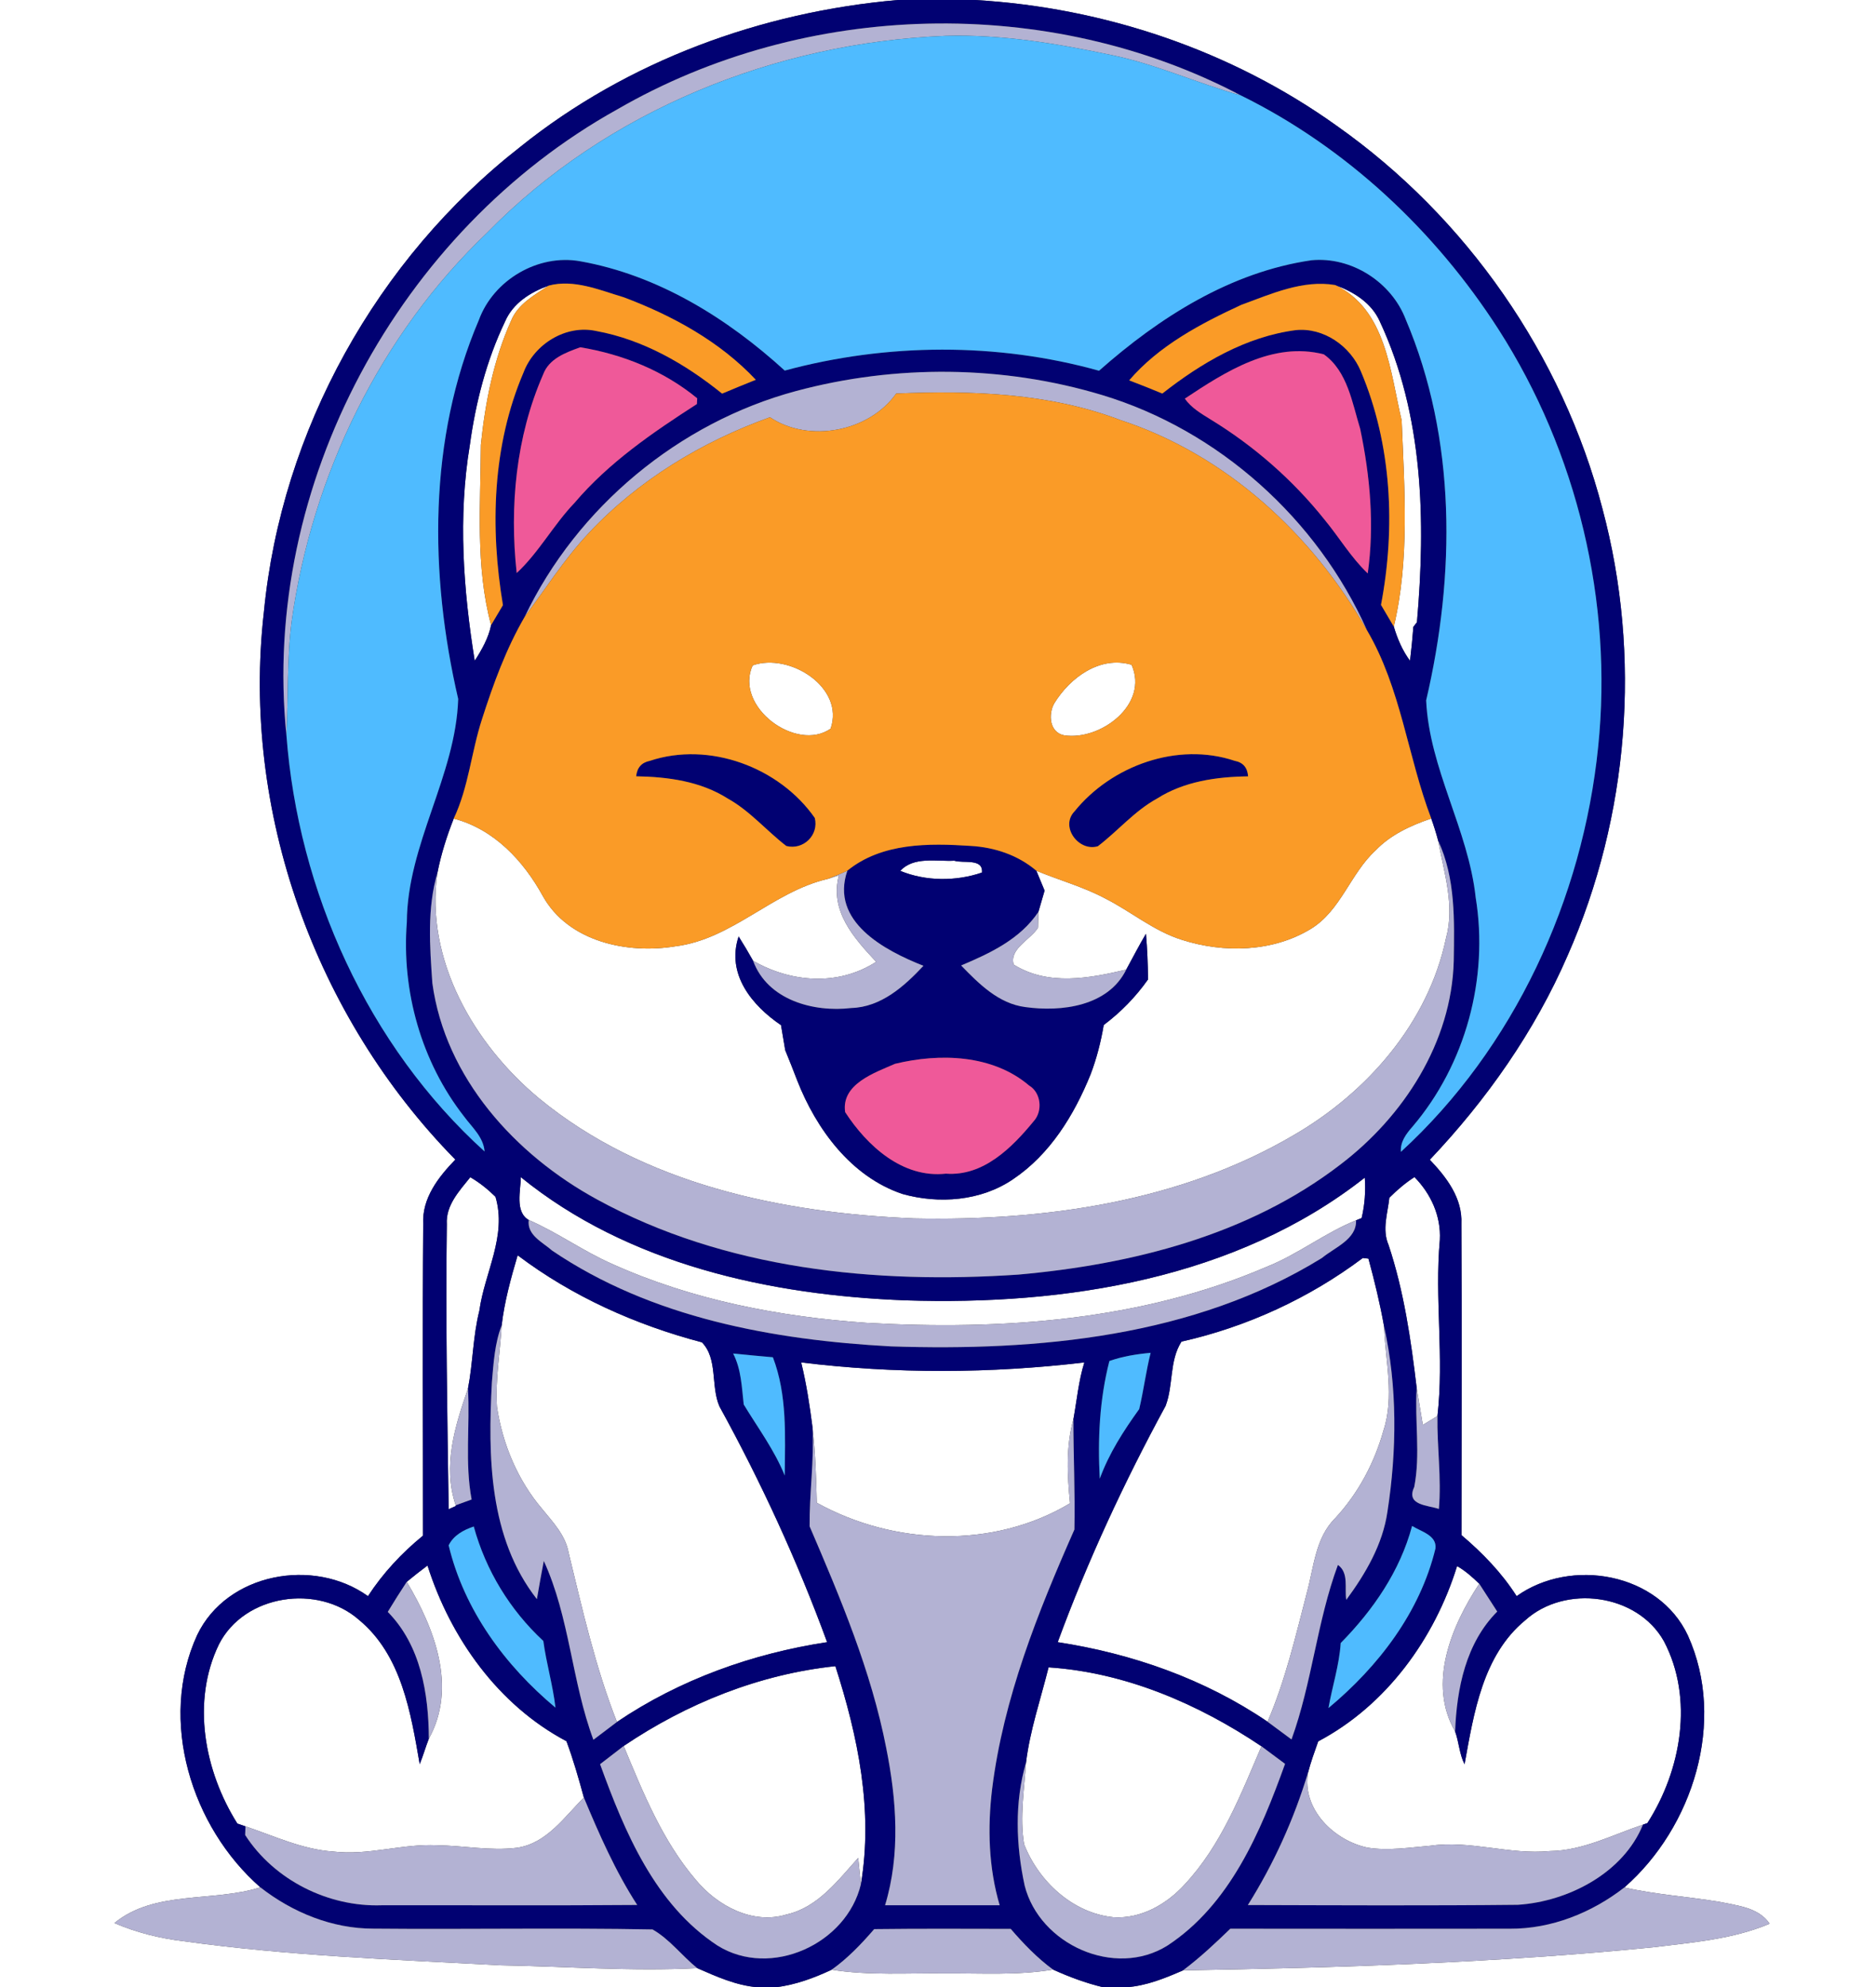 <?xml version="1.0" encoding="UTF-8" ?>
<!DOCTYPE svg PUBLIC "-//W3C//DTD SVG 1.1//EN" "http://www.w3.org/Graphics/SVG/1.1/DTD/svg11.dtd">
<svg width="236pt" height="250pt" viewBox="0 0 236 250" version="1.1" xmlns="http://www.w3.org/2000/svg">
<rect x="0" y="0" width="236" height="250" fill="#333333" stroke="none"/>
<g id="#ffffffff">
<path fill="#ffffff" opacity="1.00" d=" M 0.00 0.00 L 112.95 0.00 C 95.79 1.49 78.94 7.65 65.46 18.47 C 47.42 32.56 35.40 54.16 33.20 76.97 C 30.33 102.04 39.65 127.93 57.28 145.88 C 55.15 148.08 53.08 150.73 53.24 153.97 C 53.14 167.04 53.22 180.12 53.21 193.19 C 50.54 195.37 48.18 197.90 46.29 200.80 C 39.47 195.90 28.55 197.88 24.81 205.68 C 19.87 216.42 24.09 229.86 32.75 237.43 C 26.78 239.33 19.45 237.76 14.39 241.93 C 17.16 243.12 20.09 243.85 23.08 244.21 C 36.31 246.05 49.68 246.53 63.00 247.24 C 71.24 247.38 79.48 248.03 87.71 247.60 C 90.14 248.66 92.60 249.78 95.28 250.00 L 0.00 250.00 L 0.00 0.00 Z" />
<path fill="#ffffff" opacity="1.00" d=" M 122.65 0.00 L 236.00 0.00 L 236.00 250.00 L 141.72 250.00 C 144.22 249.82 146.55 248.87 148.82 247.88 C 168.56 247.54 188.33 246.93 207.99 244.97 C 212.92 244.36 217.98 243.97 222.62 242.01 C 221.21 239.95 218.60 239.75 216.38 239.27 C 212.37 238.60 208.31 238.35 204.34 237.45 C 212.99 229.89 217.20 216.51 212.34 205.76 C 208.66 197.87 197.65 195.91 190.79 200.80 C 188.92 197.86 186.49 195.36 183.85 193.12 C 183.86 180.07 183.91 167.02 183.84 153.97 C 184.00 150.74 181.97 148.10 179.87 145.90 C 187.01 138.37 193.07 129.75 197.21 120.20 C 204.93 102.68 206.54 82.52 201.59 64.01 C 196.56 44.69 184.48 27.34 168.18 15.84 C 154.92 6.34 138.89 0.94 122.65 0.00 Z" />
<path fill="#ffffff" opacity="1.00" d=" M 63.54 40.44 C 64.54 38.12 66.75 36.75 69.03 35.93 C 67.23 37.12 65.15 38.25 64.29 40.36 C 62.09 45.26 61.04 50.64 60.49 55.96 C 60.46 63.52 59.79 71.25 61.78 78.64 C 61.45 80.27 60.61 81.74 59.72 83.13 C 58.28 74.20 57.61 64.98 59.10 56.03 C 59.83 50.66 61.20 45.33 63.54 40.44 Z" />
<path fill="#ffffff" opacity="1.00" d=" M 167.96 35.86 C 170.29 36.71 172.55 38.10 173.59 40.46 C 179.08 52.23 179.36 65.56 178.25 78.28 L 177.80 78.86 C 177.69 80.29 177.55 81.71 177.38 83.13 C 176.43 81.85 175.79 80.35 175.34 78.83 C 177.35 70.37 176.67 61.52 176.33 52.90 C 174.88 46.81 174.39 38.92 167.96 35.86 Z" />
<path fill="#ffffff" opacity="1.00" d=" M 94.68 83.71 C 99.30 82.06 106.30 86.48 104.49 91.67 C 100.19 94.69 92.33 88.92 94.68 83.71 Z" />
<path fill="#ffffff" opacity="1.00" d=" M 132.62 88.49 C 134.60 85.25 138.38 82.45 142.35 83.63 C 144.57 88.61 138.45 93.20 133.88 92.51 C 132.01 92.15 131.85 89.86 132.62 88.49 Z" />
<path fill="#ffffff" opacity="1.00" d=" M 57.08 102.98 C 62.13 104.30 65.84 108.27 68.28 112.71 C 71.48 118.47 78.91 120.05 84.96 119.05 C 92.13 118.16 97.18 112.18 104.13 110.57 L 105.53 110.12 C 104.36 114.63 107.42 117.99 110.22 121.00 C 105.46 124.08 99.52 123.62 94.74 120.87 C 94.16 119.83 93.55 118.81 92.92 117.81 C 91.34 122.55 94.60 126.49 98.25 128.97 C 98.43 130.02 98.60 131.07 98.78 132.12 C 99.30 133.38 99.80 134.65 100.29 135.93 C 102.69 142.05 107.06 148.02 113.51 150.20 C 118.12 151.50 123.41 151.10 127.44 148.35 C 132.10 145.22 135.13 140.27 137.20 135.15 C 137.96 133.15 138.49 131.07 138.85 128.95 C 140.99 127.34 142.87 125.42 144.42 123.22 C 144.40 121.30 144.33 119.38 144.16 117.47 C 143.29 118.95 142.50 120.47 141.68 121.98 C 137.02 123.08 131.86 124.06 127.52 121.35 C 126.94 119.35 129.64 118.22 130.58 116.71 C 130.59 116.21 130.62 115.22 130.63 114.72 C 130.89 113.83 131.15 112.93 131.41 112.04 C 131.15 111.41 130.63 110.17 130.37 109.54 C 133.23 110.73 136.25 111.55 139.00 113.01 C 142.27 114.66 145.13 117.12 148.67 118.23 C 153.95 119.92 160.07 119.79 164.90 116.86 C 168.68 114.55 169.87 109.90 173.05 106.98 C 174.95 105.00 177.49 103.84 180.05 102.97 C 180.38 103.89 180.67 104.82 180.92 105.76 C 181.65 109.78 183.04 113.92 181.91 118.01 C 179.68 128.65 172.02 137.41 162.79 142.78 C 148.45 151.22 131.37 153.62 114.97 153.28 C 98.38 152.61 80.96 148.98 67.84 138.20 C 59.63 131.39 53.44 120.74 55.03 109.79 C 55.49 107.45 56.21 105.19 57.08 102.98 Z" />
<path fill="#ffffff" opacity="1.00" d=" M 113.26 109.56 C 114.94 107.71 117.82 108.40 120.05 108.28 C 121.16 108.65 123.70 107.93 123.53 109.77 C 120.27 110.89 116.46 110.88 113.26 109.56 Z" />
<path fill="#ffffff" opacity="1.00" d=" M 59.16 148.10 C 60.33 148.77 61.37 149.62 62.33 150.56 C 63.80 155.50 60.96 160.09 60.30 164.90 C 59.49 168.11 59.50 171.45 58.87 174.69 C 57.24 179.39 55.65 184.42 57.33 189.37 L 57.35 189.46 C 57.12 189.56 56.67 189.76 56.44 189.86 C 56.27 177.92 56.05 165.97 56.21 154.02 C 56.06 151.63 57.78 149.83 59.16 148.10 Z" />
<path fill="#ffffff" opacity="1.00" d=" M 113.95 163.59 C 134.02 164.24 155.50 160.89 171.69 148.15 C 171.81 149.86 171.69 151.57 171.29 153.24 C 171.12 153.31 170.77 153.45 170.59 153.52 C 166.65 155.11 163.28 157.81 159.32 159.38 C 143.55 166.16 125.99 167.38 109.03 166.42 C 98.06 165.66 87.05 163.54 76.99 159.00 C 73.37 157.41 70.15 155.06 66.52 153.48 C 64.74 152.46 65.51 149.75 65.52 148.09 C 79.03 159.07 96.90 162.95 113.95 163.59 Z" />
<path fill="#ffffff" opacity="1.00" d=" M 174.78 150.68 C 175.75 149.71 176.79 148.82 177.94 148.08 C 180.01 150.19 181.29 152.98 181.13 155.98 C 180.46 163.36 181.68 170.76 180.83 178.14 C 180.37 178.42 179.45 178.98 178.99 179.26 C 178.73 177.71 178.47 176.17 178.22 174.63 C 177.50 168.55 176.62 162.45 174.68 156.62 C 173.84 154.69 174.57 152.65 174.78 150.68 Z" />
<path fill="#ffffff" opacity="1.00" d=" M 65.12 157.92 C 72.01 163.12 79.98 166.68 88.30 168.87 C 90.33 170.94 89.39 174.39 90.51 176.94 C 95.74 186.45 100.31 196.38 104.05 206.59 C 94.65 208.02 85.51 211.29 77.61 216.63 C 74.90 209.74 73.27 202.50 71.53 195.33 C 71.13 193.13 69.56 191.50 68.21 189.84 C 65.13 186.23 63.22 181.67 62.52 177.00 C 62.29 173.57 62.92 170.15 63.11 166.73 C 63.46 163.73 64.27 160.81 65.12 157.92 Z" />
<path fill="#ffffff" opacity="1.00" d=" M 171.44 158.26 C 171.62 158.28 171.98 158.32 172.15 158.34 C 172.91 161.14 173.60 163.97 174.11 166.84 C 174.27 171.19 175.44 175.69 174.04 179.96 C 172.90 184.04 170.86 187.87 167.98 190.98 C 165.47 193.46 165.29 197.13 164.41 200.34 C 162.99 205.83 161.70 211.38 159.46 216.60 C 151.58 211.24 142.44 208.03 133.06 206.59 C 136.82 196.36 141.43 186.44 146.63 176.87 C 147.63 174.25 147.08 171.21 148.63 168.78 C 156.85 166.93 164.70 163.32 171.44 158.26 Z" />
<path fill="#ffffff" opacity="1.00" d=" M 100.79 171.40 C 112.61 172.85 124.58 172.80 136.41 171.40 C 135.68 173.73 135.47 176.16 135.03 178.56 C 134.07 182.00 134.26 185.60 134.61 189.12 C 124.97 194.89 112.45 194.43 102.75 189.05 C 102.68 185.90 102.57 182.75 102.22 179.62 C 101.87 176.86 101.45 174.10 100.79 171.40 Z" />
<path fill="#ffffff" opacity="1.00" d=" M 51.17 199.00 C 52.02 198.30 52.89 197.61 53.78 196.95 C 56.68 206.08 62.68 214.51 71.26 219.05 C 72.12 221.37 72.80 223.75 73.45 226.14 C 70.97 228.61 68.76 231.92 65.02 232.46 C 61.67 232.87 58.33 232.19 54.98 232.14 C 50.59 231.93 46.30 233.46 41.91 232.93 C 38.04 232.67 34.50 230.98 30.88 229.76 C 30.62 229.68 30.12 229.50 29.86 229.41 C 25.72 222.84 24.05 214.07 27.54 206.87 C 30.73 200.57 40.00 199.22 45.18 203.80 C 50.53 208.24 51.68 215.49 52.80 221.94 C 53.23 220.88 53.54 219.78 53.95 218.73 C 57.54 212.25 54.64 204.82 51.17 199.00 Z" />
<path fill="#ffffff" opacity="1.00" d=" M 183.30 197.02 C 184.34 197.61 185.23 198.41 186.09 199.24 C 182.59 204.55 179.56 211.78 183.05 217.82 C 183.54 219.16 183.58 220.66 184.24 221.95 C 185.41 215.53 186.51 208.25 191.88 203.83 C 196.90 199.29 205.97 200.48 209.32 206.47 C 213.11 213.67 211.50 222.71 207.24 229.35 C 207.10 229.40 206.82 229.50 206.68 229.55 C 202.84 230.83 199.12 232.82 194.98 232.87 C 189.93 233.37 184.98 231.48 179.95 232.20 C 177.32 232.42 174.66 232.86 172.03 232.44 C 167.81 231.54 163.76 227.61 164.55 223.00 C 164.90 221.66 165.37 220.37 165.83 219.07 C 174.39 214.55 180.47 206.16 183.30 197.02 Z" />
<path fill="#ffffff" opacity="1.00" d=" M 78.46 219.65 C 86.40 214.29 95.53 210.62 105.09 209.61 C 107.93 218.44 109.87 227.76 108.30 237.04 C 108.21 236.21 108.05 234.56 107.96 233.73 C 105.40 236.57 102.89 239.96 98.94 240.85 C 94.66 242.16 90.21 239.74 87.52 236.48 C 83.34 231.58 80.90 225.54 78.46 219.65 Z" />
<path fill="#ffffff" opacity="1.00" d=" M 129.07 221.75 C 129.57 217.66 130.92 213.75 131.91 209.76 C 141.55 210.39 150.74 214.35 158.69 219.69 C 156.09 225.77 153.63 232.14 149.05 237.05 C 146.77 239.56 143.52 241.43 140.04 241.19 C 134.93 240.67 130.65 236.66 128.83 232.01 C 128.26 228.61 128.86 225.15 129.07 221.75 Z" />
<path fill="#ffffff" opacity="1.00" d=" M 97.63 250.00 C 100.07 249.70 102.40 248.84 104.62 247.80 C 109.37 248.55 114.19 248.20 118.98 248.26 C 123.48 248.23 128.01 248.53 132.47 247.78 C 134.50 248.70 136.59 249.48 138.76 250.00 L 97.63 250.00 Z" />
</g>
<g id="#010172ff">
<path fill="#010172" opacity="1.00" d=" M 112.95 0.00 L 122.65 0.00 C 138.89 0.94 154.92 6.34 168.18 15.84 C 184.48 27.34 196.56 44.69 201.59 64.01 C 206.54 82.52 204.93 102.68 197.21 120.20 C 193.07 129.75 187.01 138.37 179.87 145.90 C 181.97 148.10 184.00 150.74 183.84 153.97 C 183.91 167.02 183.86 180.07 183.85 193.12 C 186.49 195.36 188.92 197.86 190.79 200.80 C 197.65 195.91 208.66 197.87 212.34 205.76 C 217.20 216.51 212.99 229.89 204.34 237.45 C 200.25 240.63 195.18 242.67 189.95 242.64 C 178.22 242.66 166.50 242.65 154.77 242.64 C 152.87 244.48 150.94 246.29 148.82 247.88 C 146.55 248.87 144.22 249.82 141.72 250.00 L 138.76 250.00 C 136.59 249.48 134.50 248.70 132.47 247.78 C 130.48 246.32 128.76 244.53 127.15 242.66 C 121.42 242.65 115.70 242.62 109.97 242.69 C 108.36 244.56 106.64 246.36 104.62 247.80 C 102.40 248.84 100.07 249.70 97.63 250.00 L 95.28 250.00 C 92.60 249.78 90.14 248.66 87.71 247.60 C 85.79 246.05 84.25 243.96 82.09 242.73 C 70.39 242.51 58.68 242.74 46.97 242.63 C 41.80 242.64 36.79 240.59 32.75 237.43 C 24.09 229.86 19.87 216.42 24.81 205.68 C 28.55 197.88 39.47 195.90 46.29 200.80 C 48.18 197.90 50.54 195.37 53.21 193.19 C 53.22 180.12 53.14 167.04 53.24 153.97 C 53.08 150.73 55.15 148.08 57.28 145.88 C 39.65 127.93 30.33 102.04 33.20 76.97 C 35.40 54.16 47.42 32.56 65.46 18.47 C 78.94 7.65 95.79 1.49 112.95 0.00 M 77.67 13.75 C 50.18 29.03 32.83 61.04 36.03 92.45 C 37.50 112.10 46.29 131.58 60.96 144.86 C 60.82 143.05 59.39 141.83 58.38 140.46 C 53.01 133.59 50.50 124.69 51.18 116.01 C 51.23 106.21 57.33 97.61 57.64 87.93 C 54.01 72.28 53.84 55.23 60.24 40.26 C 62.08 35.22 67.70 31.91 73.00 32.87 C 82.77 34.61 91.47 40.01 98.72 46.62 C 111.55 43.15 125.45 43.06 138.26 46.64 C 145.84 39.93 154.80 34.22 164.99 32.74 C 170.01 32.26 175.03 35.48 176.83 40.16 C 183.24 55.22 183.09 72.38 179.41 88.11 C 179.80 96.70 184.72 104.37 185.64 112.91 C 187.30 123.06 184.37 133.91 177.68 141.75 C 176.89 142.65 176.14 143.64 176.23 144.91 C 190.48 131.85 199.11 113.09 201.05 93.95 C 202.92 75.71 198.42 56.89 188.52 41.45 C 180.56 29.05 169.36 18.54 156.11 12.01 C 131.90 -0.73 101.32 0.08 77.67 13.75 M 63.54 40.44 C 61.20 45.33 59.83 50.66 59.10 56.03 C 57.61 64.98 58.28 74.20 59.72 83.13 C 60.61 81.74 61.45 80.27 61.78 78.64 C 62.16 78.01 62.90 76.76 63.27 76.13 C 61.64 66.39 61.93 56.04 65.86 46.86 C 67.21 43.28 71.19 40.81 75.00 41.64 C 80.90 42.72 86.23 45.79 90.84 49.52 C 92.25 48.92 93.67 48.35 95.08 47.78 C 90.58 42.97 84.59 39.70 78.47 37.40 C 75.44 36.50 72.21 35.09 69.03 35.93 C 66.75 36.75 64.54 38.12 63.54 40.44 M 156.16 38.35 C 151.03 40.72 145.77 43.50 142.05 47.85 C 143.45 48.39 144.84 48.93 146.22 49.51 C 151.12 45.66 156.75 42.34 163.02 41.53 C 166.51 41.18 169.87 43.53 171.19 46.70 C 175.09 55.92 175.58 66.35 173.73 76.10 C 174.13 76.78 174.94 78.15 175.34 78.83 C 175.79 80.35 176.43 81.85 177.38 83.13 C 177.55 81.71 177.69 80.29 177.80 78.86 L 178.25 78.28 C 179.36 65.56 179.08 52.23 173.59 40.46 C 172.55 38.10 170.29 36.71 167.96 35.86 C 163.90 35.17 159.91 36.98 156.16 38.35 M 68.31 47.15 C 64.91 54.92 64.08 63.71 65.00 72.09 C 67.81 69.48 69.62 66.03 72.27 63.27 C 76.58 58.19 82.11 54.41 87.67 50.83 L 87.71 50.11 C 83.51 46.65 78.34 44.57 73.00 43.69 C 71.15 44.36 69.04 45.12 68.31 47.15 M 149.05 50.15 C 149.87 51.32 151.12 52.04 152.31 52.78 C 157.76 56.11 162.64 60.38 166.63 65.38 C 168.47 67.60 169.95 70.13 172.06 72.14 C 172.92 66.07 172.36 59.91 171.11 53.94 C 170.10 50.67 169.52 46.71 166.54 44.58 C 160.12 42.92 154.16 46.75 149.05 50.15 M 100.16 49.19 C 85.40 53.15 72.58 63.82 66.01 77.59 C 63.66 81.63 62.05 86.06 60.63 90.49 C 59.29 94.61 58.95 99.03 57.08 102.98 C 56.21 105.19 55.49 107.45 55.03 109.79 C 53.71 114.27 54.07 119.07 54.39 123.68 C 56.01 135.61 64.83 145.29 75.10 150.89 C 91.18 159.69 110.09 161.57 128.11 160.35 C 142.40 159.08 157.05 155.40 168.60 146.52 C 176.58 140.46 182.61 131.13 182.88 120.91 C 182.96 115.82 183.12 110.49 180.92 105.76 C 180.67 104.82 180.38 103.89 180.05 102.97 C 177.08 95.19 176.26 86.59 171.96 79.28 C 165.73 65.30 153.32 54.12 138.62 49.69 C 126.19 45.95 112.69 45.83 100.16 49.19 M 59.16 148.10 C 57.78 149.83 56.06 151.63 56.21 154.02 C 56.05 165.97 56.27 177.92 56.44 189.86 C 56.67 189.76 57.12 189.56 57.35 189.46 L 57.33 189.37 C 57.83 189.19 58.83 188.82 59.33 188.64 C 58.46 184.01 59.14 179.34 58.87 174.69 C 59.50 171.45 59.49 168.11 60.30 164.90 C 60.96 160.09 63.80 155.50 62.33 150.56 C 61.37 149.62 60.33 148.77 59.16 148.10 M 113.95 163.59 C 96.90 162.95 79.03 159.07 65.52 148.09 C 65.51 149.75 64.74 152.46 66.52 153.48 C 66.26 155.39 68.28 156.28 69.46 157.33 C 81.93 165.79 97.28 168.58 112.07 169.38 C 130.58 169.99 150.22 168.20 166.31 158.25 C 167.90 156.93 170.69 155.91 170.59 153.52 C 170.77 153.45 171.12 153.31 171.29 153.24 C 171.69 151.57 171.81 149.86 171.69 148.15 C 155.50 160.89 134.02 164.24 113.95 163.59 M 174.78 150.68 C 174.57 152.65 173.84 154.69 174.68 156.62 C 176.62 162.45 177.50 168.55 178.22 174.63 C 177.95 178.77 178.71 182.95 177.91 187.07 C 176.81 189.40 179.64 189.35 181.01 189.83 C 181.35 185.93 180.77 182.04 180.83 178.14 C 181.68 170.76 180.46 163.36 181.13 155.98 C 181.29 152.98 180.01 150.19 177.94 148.08 C 176.79 148.82 175.75 149.71 174.78 150.68 M 65.12 157.92 C 64.27 160.81 63.46 163.73 63.11 166.73 C 62.23 169.01 62.09 171.47 61.88 173.88 C 61.38 183.21 61.49 193.45 67.54 201.18 C 67.82 199.57 68.10 197.96 68.41 196.37 C 71.68 203.50 71.92 211.55 74.65 218.87 C 75.64 218.12 76.62 217.38 77.61 216.63 C 85.51 211.29 94.65 208.02 104.05 206.59 C 100.31 196.38 95.74 186.45 90.51 176.94 C 89.39 174.39 90.33 170.94 88.30 168.87 C 79.98 166.68 72.01 163.12 65.12 157.92 M 171.44 158.26 C 164.70 163.32 156.85 166.93 148.63 168.78 C 147.08 171.21 147.63 174.25 146.63 176.87 C 141.43 186.44 136.82 196.36 133.06 206.59 C 142.44 208.03 151.58 211.24 159.46 216.60 C 160.46 217.35 161.46 218.08 162.47 218.83 C 165.06 211.69 165.67 204.00 168.31 196.87 C 169.72 197.88 169.12 199.80 169.36 201.27 C 171.79 197.97 173.95 194.29 174.54 190.17 C 175.73 182.46 175.80 174.47 174.11 166.84 C 173.60 163.97 172.91 161.14 172.15 158.34 C 171.98 158.32 171.62 158.28 171.44 158.26 M 92.23 170.28 C 93.26 172.28 93.31 174.51 93.56 176.69 C 95.34 179.63 97.42 182.41 98.72 185.63 C 98.76 180.64 99.05 175.51 97.23 170.75 C 95.56 170.60 93.89 170.45 92.23 170.28 M 139.56 171.22 C 138.32 176.06 138.08 181.05 138.35 186.03 C 139.51 182.84 141.34 180.01 143.31 177.27 C 143.87 174.93 144.16 172.53 144.75 170.19 C 142.99 170.35 141.23 170.63 139.56 171.22 M 100.79 171.40 C 101.45 174.10 101.87 176.86 102.22 179.62 C 102.43 183.76 101.81 187.89 101.85 192.02 C 105.73 201.06 109.60 210.21 111.49 219.92 C 112.79 226.41 113.29 233.28 111.34 239.69 C 116.15 239.69 120.95 239.69 125.76 239.69 C 124.36 234.95 124.22 229.94 124.81 225.05 C 126.23 213.64 130.55 202.86 135.16 192.42 C 135.26 187.82 135.03 183.17 135.03 178.56 C 135.47 176.16 135.68 173.73 136.41 171.40 C 124.58 172.80 112.61 172.85 100.79 171.40 M 56.44 194.41 C 58.39 202.55 63.53 209.53 69.88 214.83 C 69.55 212.00 68.73 209.26 68.35 206.44 C 64.16 202.55 61.11 197.56 59.60 192.04 C 58.32 192.47 57.06 193.14 56.44 194.41 M 177.64 191.97 C 176.12 197.66 172.74 202.55 168.66 206.70 C 168.48 209.48 167.60 212.14 167.12 214.88 C 173.40 209.65 178.63 202.85 180.58 194.81 C 180.78 193.14 178.75 192.67 177.64 191.97 M 51.17 199.00 C 50.35 200.25 49.55 201.50 48.78 202.78 C 52.94 207.01 53.91 213.04 53.95 218.73 C 53.54 219.78 53.23 220.88 52.80 221.94 C 51.68 215.49 50.53 208.24 45.18 203.80 C 40.00 199.22 30.73 200.57 27.54 206.87 C 24.05 214.07 25.72 222.84 29.86 229.41 C 30.12 229.50 30.62 229.68 30.88 229.76 L 30.84 230.85 C 34.49 236.52 41.29 239.92 48.01 239.69 C 58.73 239.67 69.44 239.74 80.16 239.65 C 77.42 235.41 75.39 230.79 73.45 226.14 C 72.80 223.75 72.12 221.37 71.26 219.05 C 62.68 214.51 56.68 206.08 53.78 196.95 C 52.89 197.61 52.02 198.30 51.17 199.00 M 183.30 197.02 C 180.47 206.16 174.39 214.55 165.83 219.07 C 165.37 220.37 164.90 221.66 164.55 223.00 C 162.78 228.86 160.24 234.47 156.98 239.66 C 168.30 239.69 179.63 239.75 190.95 239.63 C 197.30 239.22 204.23 235.61 206.68 229.55 C 206.82 229.50 207.10 229.40 207.24 229.35 C 211.50 222.71 213.11 213.67 209.32 206.47 C 205.97 200.48 196.90 199.29 191.88 203.83 C 186.51 208.25 185.41 215.53 184.24 221.95 C 183.58 220.66 183.54 219.16 183.05 217.82 C 183.26 212.42 184.39 206.72 188.35 202.74 C 187.60 201.57 186.84 200.41 186.09 199.24 C 185.23 198.41 184.34 197.61 183.30 197.02 M 78.46 219.65 C 77.47 220.42 76.48 221.17 75.49 221.94 C 78.58 230.46 82.40 239.62 90.28 244.77 C 96.97 248.93 106.52 244.56 108.30 237.04 C 109.87 227.76 107.93 218.44 105.09 209.61 C 95.53 210.62 86.40 214.29 78.46 219.65 M 129.07 221.75 C 127.61 226.75 127.81 232.16 128.90 237.21 C 130.77 244.62 140.23 248.90 146.85 244.77 C 154.73 239.61 158.59 230.44 161.66 221.90 C 160.66 221.16 159.68 220.43 158.69 219.69 C 150.74 214.35 141.55 210.39 131.91 209.76 C 130.92 213.75 129.57 217.66 129.07 221.75 Z" />
<path fill="#010172" opacity="1.00" d=" M 81.74 95.72 C 89.21 93.23 98.04 96.51 102.50 102.90 C 103.04 105.05 101.06 106.98 98.92 106.43 C 96.42 104.50 94.35 102.02 91.57 100.47 C 88.14 98.28 84.01 97.73 80.03 97.66 C 80.14 96.57 80.71 95.93 81.74 95.72 Z" />
<path fill="#010172" opacity="1.00" d=" M 135.16 102.09 C 139.82 96.31 148.15 93.31 155.31 95.71 C 156.37 95.91 156.93 96.56 157.01 97.67 C 153.04 97.72 148.95 98.30 145.54 100.47 C 142.72 102.02 140.64 104.53 138.11 106.46 C 135.71 107.19 133.33 104.01 135.16 102.09 Z" />
<path fill="#010172" opacity="1.00" d=" M 106.60 109.53 C 110.94 106.01 116.83 106.07 122.11 106.42 C 125.11 106.59 128.06 107.57 130.37 109.54 C 130.63 110.17 131.15 111.41 131.41 112.04 C 131.15 112.93 130.89 113.83 130.63 114.72 C 128.33 118.15 124.58 119.91 120.91 121.46 C 123.14 123.76 125.62 126.26 128.97 126.69 C 133.53 127.33 139.41 126.60 141.68 121.98 C 142.50 120.47 143.29 118.95 144.16 117.47 C 144.33 119.38 144.40 121.30 144.42 123.22 C 142.87 125.42 140.99 127.34 138.85 128.95 C 138.49 131.07 137.96 133.15 137.20 135.15 C 135.13 140.27 132.10 145.22 127.44 148.35 C 123.41 151.10 118.12 151.50 113.51 150.20 C 107.06 148.02 102.69 142.05 100.29 135.93 C 99.80 134.65 99.30 133.38 98.78 132.12 C 98.60 131.07 98.43 130.02 98.25 128.97 C 94.60 126.49 91.34 122.55 92.92 117.81 C 93.55 118.81 94.16 119.83 94.74 120.87 C 96.55 125.81 102.33 127.38 107.10 126.81 C 110.84 126.70 113.76 124.08 116.17 121.50 C 111.29 119.58 104.39 115.93 106.60 109.53 M 113.26 109.56 C 116.46 110.88 120.27 110.89 123.53 109.77 C 123.70 107.93 121.16 108.65 120.05 108.28 C 117.82 108.40 114.94 107.71 113.26 109.56 M 112.60 133.83 C 110.02 134.96 105.80 136.38 106.32 139.91 C 109.07 144.14 113.54 148.26 119.00 147.65 C 123.71 148.00 127.30 144.39 130.05 141.04 C 131.19 139.78 130.97 137.46 129.47 136.57 C 124.87 132.65 118.22 132.47 112.60 133.83 Z" />
</g>
<g id="#b3b2d3ff">
<path fill="#b3b2d3" opacity="1.00" d=" M 77.67 13.75 C 101.32 0.08 131.90 -0.73 156.11 12.01 C 150.63 10.48 145.43 8.07 139.85 6.93 C 132.98 5.48 125.98 4.30 118.94 4.51 C 97.59 5.36 76.32 13.89 61.29 29.27 C 47.81 42.12 39.26 59.79 36.69 78.16 C 36.08 82.90 36.29 87.69 36.03 92.45 C 32.83 61.04 50.18 29.03 77.67 13.75 Z" />
<path fill="#b3b2d3" opacity="1.00" d=" M 100.16 49.19 C 112.69 45.83 126.19 45.95 138.62 49.69 C 153.32 54.12 165.73 65.30 171.96 79.28 C 165.10 67.22 154.28 57.22 140.96 52.85 C 131.96 49.42 122.25 49.12 112.74 49.51 C 109.33 54.33 101.75 55.77 96.86 52.49 C 88.28 55.57 80.26 60.42 74.01 67.12 C 71.00 70.34 68.63 74.07 66.01 77.59 C 72.58 63.82 85.40 53.15 100.16 49.19 Z" />
<path fill="#b3b2d3" opacity="1.00" d=" M 180.92 105.76 C 183.12 110.49 182.96 115.82 182.88 120.91 C 182.61 131.13 176.58 140.46 168.60 146.52 C 157.05 155.40 142.40 159.08 128.11 160.35 C 110.09 161.57 91.18 159.69 75.10 150.89 C 64.83 145.29 56.01 135.61 54.39 123.68 C 54.07 119.07 53.71 114.27 55.03 109.79 C 53.44 120.74 59.63 131.39 67.84 138.20 C 80.96 148.98 98.38 152.61 114.97 153.28 C 131.37 153.62 148.45 151.22 162.79 142.78 C 172.02 137.41 179.68 128.65 181.91 118.01 C 183.04 113.92 181.65 109.78 180.92 105.76 Z" />
<path fill="#b3b2d3" opacity="1.00" d=" M 104.13 110.57 C 104.96 110.25 105.79 109.91 106.60 109.53 C 104.39 115.93 111.29 119.58 116.17 121.50 C 113.76 124.08 110.84 126.70 107.10 126.81 C 102.33 127.38 96.55 125.81 94.74 120.87 C 99.52 123.62 105.46 124.08 110.22 121.00 C 107.42 117.99 104.36 114.63 105.53 110.12 L 104.13 110.57 Z" />
<path fill="#b3b2d3" opacity="1.00" d=" M 130.63 114.72 C 130.62 115.22 130.59 116.21 130.58 116.71 C 129.64 118.22 126.94 119.35 127.52 121.35 C 131.86 124.06 137.02 123.08 141.68 121.98 C 139.41 126.60 133.53 127.33 128.97 126.69 C 125.62 126.26 123.14 123.76 120.91 121.46 C 124.58 119.91 128.33 118.15 130.63 114.72 Z" />
<path fill="#b3b2d3" opacity="1.00" d=" M 66.52 153.48 C 70.15 155.06 73.37 157.41 76.99 159.00 C 87.05 163.54 98.06 165.66 109.03 166.42 C 125.99 167.38 143.55 166.16 159.32 159.38 C 163.28 157.81 166.65 155.11 170.59 153.52 C 170.69 155.91 167.90 156.93 166.31 158.25 C 150.22 168.20 130.58 169.99 112.07 169.38 C 97.28 168.58 81.93 165.79 69.46 157.33 C 68.28 156.28 66.26 155.39 66.52 153.48 Z" />
<path fill="#b3b2d3" opacity="1.00" d=" M 61.88 173.88 C 62.09 171.47 62.23 169.01 63.11 166.73 C 62.92 170.15 62.29 173.57 62.52 177.00 C 63.22 181.67 65.13 186.23 68.21 189.84 C 69.56 191.50 71.13 193.13 71.53 195.33 C 73.27 202.50 74.90 209.74 77.61 216.63 C 76.62 217.38 75.64 218.12 74.65 218.87 C 71.92 211.55 71.68 203.50 68.41 196.37 C 68.10 197.96 67.82 199.57 67.54 201.18 C 61.49 193.45 61.38 183.21 61.88 173.88 Z" />
<path fill="#b3b2d3" opacity="1.00" d=" M 174.11 166.84 C 175.80 174.47 175.73 182.46 174.54 190.17 C 173.95 194.29 171.79 197.97 169.36 201.27 C 169.12 199.80 169.72 197.88 168.31 196.87 C 165.67 204.00 165.06 211.69 162.47 218.83 C 161.46 218.08 160.46 217.35 159.46 216.60 C 161.70 211.38 162.99 205.83 164.41 200.34 C 165.29 197.13 165.47 193.46 167.98 190.98 C 170.86 187.87 172.90 184.04 174.04 179.96 C 175.44 175.69 174.27 171.19 174.11 166.84 Z" />
<path fill="#b3b2d3" opacity="1.00" d=" M 57.33 189.37 C 55.65 184.42 57.24 179.39 58.87 174.69 C 59.14 179.34 58.46 184.01 59.33 188.64 C 58.83 188.82 57.83 189.19 57.33 189.37 Z" />
<path fill="#b3b2d3" opacity="1.00" d=" M 178.22 174.63 C 178.47 176.17 178.73 177.71 178.99 179.26 C 179.45 178.98 180.37 178.42 180.83 178.14 C 180.77 182.04 181.35 185.93 181.01 189.83 C 179.64 189.35 176.81 189.40 177.91 187.07 C 178.71 182.95 177.95 178.77 178.22 174.63 Z" />
<path fill="#b3b2d3" opacity="1.00" d=" M 134.61 189.12 C 134.26 185.60 134.07 182.00 135.03 178.56 C 135.03 183.17 135.26 187.82 135.16 192.42 C 130.55 202.86 126.23 213.64 124.81 225.05 C 124.22 229.94 124.36 234.95 125.76 239.69 C 120.95 239.69 116.15 239.69 111.34 239.69 C 113.29 233.28 112.79 226.41 111.49 219.92 C 109.60 210.21 105.73 201.06 101.85 192.02 C 101.81 187.89 102.43 183.76 102.22 179.62 C 102.57 182.75 102.68 185.90 102.75 189.05 C 112.45 194.43 124.97 194.89 134.61 189.12 Z" />
<path fill="#b3b2d3" opacity="1.00" d=" M 48.78 202.78 C 49.55 201.50 50.35 200.25 51.17 199.00 C 54.64 204.82 57.54 212.25 53.95 218.73 C 53.91 213.04 52.94 207.01 48.78 202.78 Z" />
<path fill="#b3b2d3" opacity="1.00" d=" M 183.05 217.82 C 179.56 211.78 182.59 204.55 186.09 199.24 C 186.84 200.41 187.60 201.57 188.35 202.74 C 184.39 206.72 183.26 212.42 183.05 217.82 Z" />
<path fill="#b3b2d3" opacity="1.00" d=" M 75.49 221.94 C 76.48 221.17 77.47 220.42 78.46 219.65 C 80.90 225.54 83.34 231.58 87.52 236.48 C 90.21 239.74 94.66 242.16 98.94 240.85 C 102.89 239.96 105.40 236.57 107.96 233.73 C 108.05 234.56 108.21 236.21 108.30 237.04 C 106.52 244.56 96.97 248.93 90.28 244.77 C 82.40 239.62 78.58 230.46 75.49 221.94 Z" />
<path fill="#b3b2d3" opacity="1.00" d=" M 158.69 219.69 C 159.68 220.43 160.66 221.16 161.66 221.90 C 158.59 230.44 154.73 239.61 146.85 244.77 C 140.23 248.90 130.77 244.62 128.90 237.21 C 127.81 232.16 127.61 226.75 129.07 221.75 C 128.86 225.15 128.26 228.61 128.83 232.01 C 130.65 236.66 134.93 240.67 140.04 241.19 C 143.52 241.43 146.77 239.56 149.05 237.05 C 153.63 232.14 156.09 225.77 158.69 219.69 Z" />
<path fill="#b3b2d3" opacity="1.00" d=" M 156.98 239.66 C 160.24 234.47 162.78 228.86 164.55 223.00 C 163.76 227.61 167.81 231.54 172.03 232.44 C 174.66 232.86 177.32 232.42 179.95 232.20 C 184.98 231.48 189.93 233.37 194.98 232.87 C 199.12 232.82 202.84 230.83 206.68 229.55 C 204.23 235.61 197.30 239.22 190.95 239.63 C 179.63 239.75 168.30 239.69 156.98 239.66 Z" />
<path fill="#b3b2d3" opacity="1.00" d=" M 65.02 232.46 C 68.76 231.92 70.97 228.61 73.45 226.14 C 75.39 230.79 77.42 235.41 80.16 239.65 C 69.44 239.74 58.73 239.67 48.01 239.69 C 41.29 239.92 34.49 236.52 30.84 230.85 L 30.88 229.76 C 34.50 230.98 38.04 232.67 41.91 232.93 C 46.30 233.46 50.59 231.93 54.98 232.14 C 58.33 232.19 61.67 232.87 65.02 232.46 Z" />
<path fill="#b3b2d3" opacity="1.00" d=" M 32.75 237.43 C 36.79 240.59 41.80 242.64 46.97 242.63 C 58.68 242.74 70.39 242.51 82.09 242.73 C 84.25 243.96 85.79 246.05 87.71 247.60 C 79.48 248.03 71.24 247.38 63.00 247.24 C 49.68 246.53 36.31 246.05 23.08 244.21 C 20.09 243.85 17.16 243.12 14.39 241.93 C 19.45 237.76 26.78 239.33 32.75 237.43 Z" />
<path fill="#b3b2d3" opacity="1.00" d=" M 189.95 242.64 C 195.18 242.67 200.25 240.63 204.34 237.45 C 208.31 238.35 212.37 238.60 216.38 239.27 C 218.60 239.75 221.21 239.95 222.62 242.01 C 217.98 243.97 212.92 244.36 207.99 244.97 C 188.33 246.93 168.56 247.54 148.82 247.88 C 150.94 246.29 152.87 244.48 154.77 242.64 C 166.50 242.65 178.22 242.66 189.95 242.64 Z" />
<path fill="#b3b2d3" opacity="1.00" d=" M 104.62 247.80 C 106.64 246.36 108.36 244.56 109.97 242.69 C 115.70 242.62 121.42 242.65 127.15 242.66 C 128.76 244.53 130.48 246.32 132.47 247.78 C 128.01 248.53 123.48 248.23 118.98 248.26 C 114.19 248.20 109.37 248.55 104.62 247.80 Z" />
</g>
<g id="#4fbbffff">
<path fill="#4fbbff" opacity="1.00" d=" M 61.29 29.27 C 76.32 13.89 97.59 5.36 118.94 4.51 C 125.98 4.30 132.98 5.48 139.85 6.93 C 145.43 8.07 150.63 10.48 156.11 12.01 C 169.36 18.54 180.56 29.05 188.52 41.45 C 198.42 56.89 202.92 75.71 201.05 93.95 C 199.11 113.09 190.48 131.85 176.23 144.91 C 176.14 143.64 176.89 142.65 177.68 141.75 C 184.37 133.91 187.30 123.06 185.64 112.91 C 184.72 104.37 179.80 96.70 179.41 88.11 C 183.09 72.38 183.24 55.22 176.83 40.16 C 175.03 35.48 170.01 32.26 164.99 32.74 C 154.80 34.22 145.84 39.93 138.26 46.64 C 125.45 43.06 111.55 43.15 98.72 46.62 C 91.47 40.01 82.77 34.61 73.00 32.87 C 67.70 31.91 62.08 35.22 60.24 40.26 C 53.84 55.23 54.01 72.28 57.64 87.93 C 57.33 97.61 51.23 106.21 51.18 116.01 C 50.50 124.69 53.01 133.59 58.38 140.46 C 59.39 141.83 60.82 143.05 60.96 144.86 C 46.29 131.58 37.50 112.10 36.03 92.45 C 36.29 87.69 36.08 82.90 36.69 78.16 C 39.26 59.79 47.81 42.12 61.29 29.27 Z" />
<path fill="#4fbbff" opacity="1.00" d=" M 92.23 170.28 C 93.89 170.45 95.56 170.60 97.23 170.75 C 99.05 175.51 98.76 180.64 98.72 185.63 C 97.42 182.41 95.34 179.63 93.56 176.69 C 93.31 174.51 93.26 172.28 92.23 170.28 Z" />
<path fill="#4fbbff" opacity="1.00" d=" M 139.56 171.22 C 141.23 170.63 142.99 170.35 144.75 170.19 C 144.16 172.53 143.87 174.93 143.31 177.27 C 141.34 180.01 139.51 182.84 138.35 186.03 C 138.08 181.05 138.32 176.06 139.56 171.22 Z" />
<path fill="#4fbbff" opacity="1.00" d=" M 56.44 194.41 C 57.06 193.14 58.32 192.47 59.60 192.04 C 61.11 197.56 64.16 202.55 68.35 206.44 C 68.73 209.26 69.55 212.00 69.88 214.83 C 63.53 209.53 58.39 202.55 56.44 194.41 Z" />
<path fill="#4fbbff" opacity="1.00" d=" M 177.64 191.97 C 178.75 192.67 180.78 193.14 180.58 194.81 C 178.63 202.85 173.40 209.65 167.12 214.88 C 167.60 212.14 168.48 209.48 168.66 206.70 C 172.74 202.55 176.12 197.66 177.64 191.97 Z" />
</g>
<g id="#fa9b27ff">
<path fill="#fa9b27" opacity="1.00" d=" M 69.03 35.93 C 72.21 35.09 75.44 36.50 78.47 37.40 C 84.59 39.70 90.58 42.97 95.08 47.78 C 93.67 48.35 92.25 48.92 90.84 49.52 C 86.23 45.79 80.90 42.72 75.00 41.64 C 71.19 40.81 67.21 43.28 65.86 46.86 C 61.93 56.04 61.64 66.39 63.27 76.13 C 62.90 76.76 62.16 78.01 61.78 78.64 C 59.79 71.25 60.46 63.52 60.49 55.96 C 61.04 50.64 62.09 45.26 64.29 40.36 C 65.15 38.25 67.23 37.12 69.03 35.93 Z" />
<path fill="#fa9b27" opacity="1.00" d=" M 156.16 38.35 C 159.91 36.98 163.90 35.17 167.96 35.86 C 174.39 38.92 174.88 46.81 176.33 52.90 C 176.67 61.52 177.35 70.37 175.34 78.83 C 174.94 78.15 174.13 76.78 173.73 76.10 C 175.58 66.35 175.09 55.92 171.19 46.70 C 169.87 43.53 166.51 41.18 163.02 41.53 C 156.75 42.34 151.12 45.66 146.22 49.51 C 144.84 48.93 143.45 48.39 142.05 47.85 C 145.77 43.50 151.03 40.72 156.16 38.35 Z" />
<path fill="#fa9b27" opacity="1.00" d=" M 96.86 52.49 C 101.75 55.77 109.33 54.33 112.74 49.51 C 122.25 49.12 131.96 49.42 140.96 52.85 C 154.28 57.22 165.10 67.22 171.96 79.28 C 176.26 86.59 177.08 95.19 180.05 102.97 C 177.49 103.84 174.95 105.00 173.05 106.98 C 169.87 109.90 168.68 114.55 164.90 116.86 C 160.07 119.79 153.95 119.92 148.67 118.23 C 145.13 117.12 142.27 114.66 139.00 113.01 C 136.25 111.55 133.23 110.73 130.37 109.54 C 128.06 107.57 125.11 106.59 122.11 106.42 C 116.83 106.07 110.94 106.01 106.60 109.53 C 105.79 109.91 104.96 110.25 104.13 110.57 C 97.18 112.18 92.13 118.16 84.96 119.05 C 78.91 120.05 71.48 118.47 68.28 112.71 C 65.84 108.27 62.13 104.30 57.08 102.98 C 58.95 99.03 59.29 94.61 60.63 90.49 C 62.05 86.06 63.66 81.63 66.01 77.59 C 68.63 74.07 71.00 70.34 74.01 67.12 C 80.26 60.42 88.28 55.57 96.86 52.49 M 94.68 83.71 C 92.33 88.92 100.19 94.69 104.49 91.67 C 106.30 86.48 99.30 82.06 94.68 83.71 M 132.62 88.49 C 131.85 89.86 132.01 92.15 133.88 92.51 C 138.45 93.20 144.57 88.61 142.35 83.63 C 138.38 82.45 134.60 85.25 132.62 88.49 M 81.74 95.72 C 80.71 95.93 80.14 96.57 80.03 97.66 C 84.01 97.73 88.14 98.28 91.57 100.47 C 94.35 102.02 96.42 104.50 98.92 106.43 C 101.06 106.98 103.04 105.05 102.50 102.90 C 98.04 96.51 89.21 93.23 81.74 95.72 M 135.16 102.09 C 133.33 104.01 135.71 107.19 138.11 106.46 C 140.64 104.53 142.72 102.02 145.54 100.47 C 148.95 98.30 153.04 97.72 157.01 97.67 C 156.93 96.56 156.37 95.91 155.31 95.71 C 148.15 93.31 139.82 96.31 135.16 102.09 Z" />
</g>
<g id="#ef5999ff">
<path fill="#ef5999" opacity="1.00" d=" M 68.31 47.15 C 69.04 45.12 71.15 44.36 73.00 43.69 C 78.34 44.57 83.51 46.65 87.71 50.11 L 87.67 50.83 C 82.11 54.41 76.58 58.19 72.27 63.27 C 69.62 66.03 67.81 69.48 65.00 72.09 C 64.08 63.71 64.91 54.92 68.31 47.15 Z" />
<path fill="#ef5999" opacity="1.00" d=" M 149.05 50.15 C 154.16 46.75 160.12 42.92 166.54 44.58 C 169.52 46.71 170.10 50.67 171.11 53.94 C 172.36 59.91 172.92 66.07 172.06 72.14 C 169.95 70.13 168.47 67.60 166.63 65.38 C 162.64 60.38 157.76 56.11 152.31 52.78 C 151.12 52.04 149.87 51.32 149.05 50.15 Z" />
<path fill="#ef5999" opacity="1.00" d=" M 112.60 133.83 C 118.22 132.47 124.87 132.65 129.47 136.57 C 130.97 137.46 131.19 139.78 130.05 141.04 C 127.30 144.39 123.71 148.00 119.00 147.65 C 113.54 148.26 109.07 144.14 106.32 139.91 C 105.80 136.38 110.02 134.96 112.60 133.83 Z" />
</g>
</svg>
